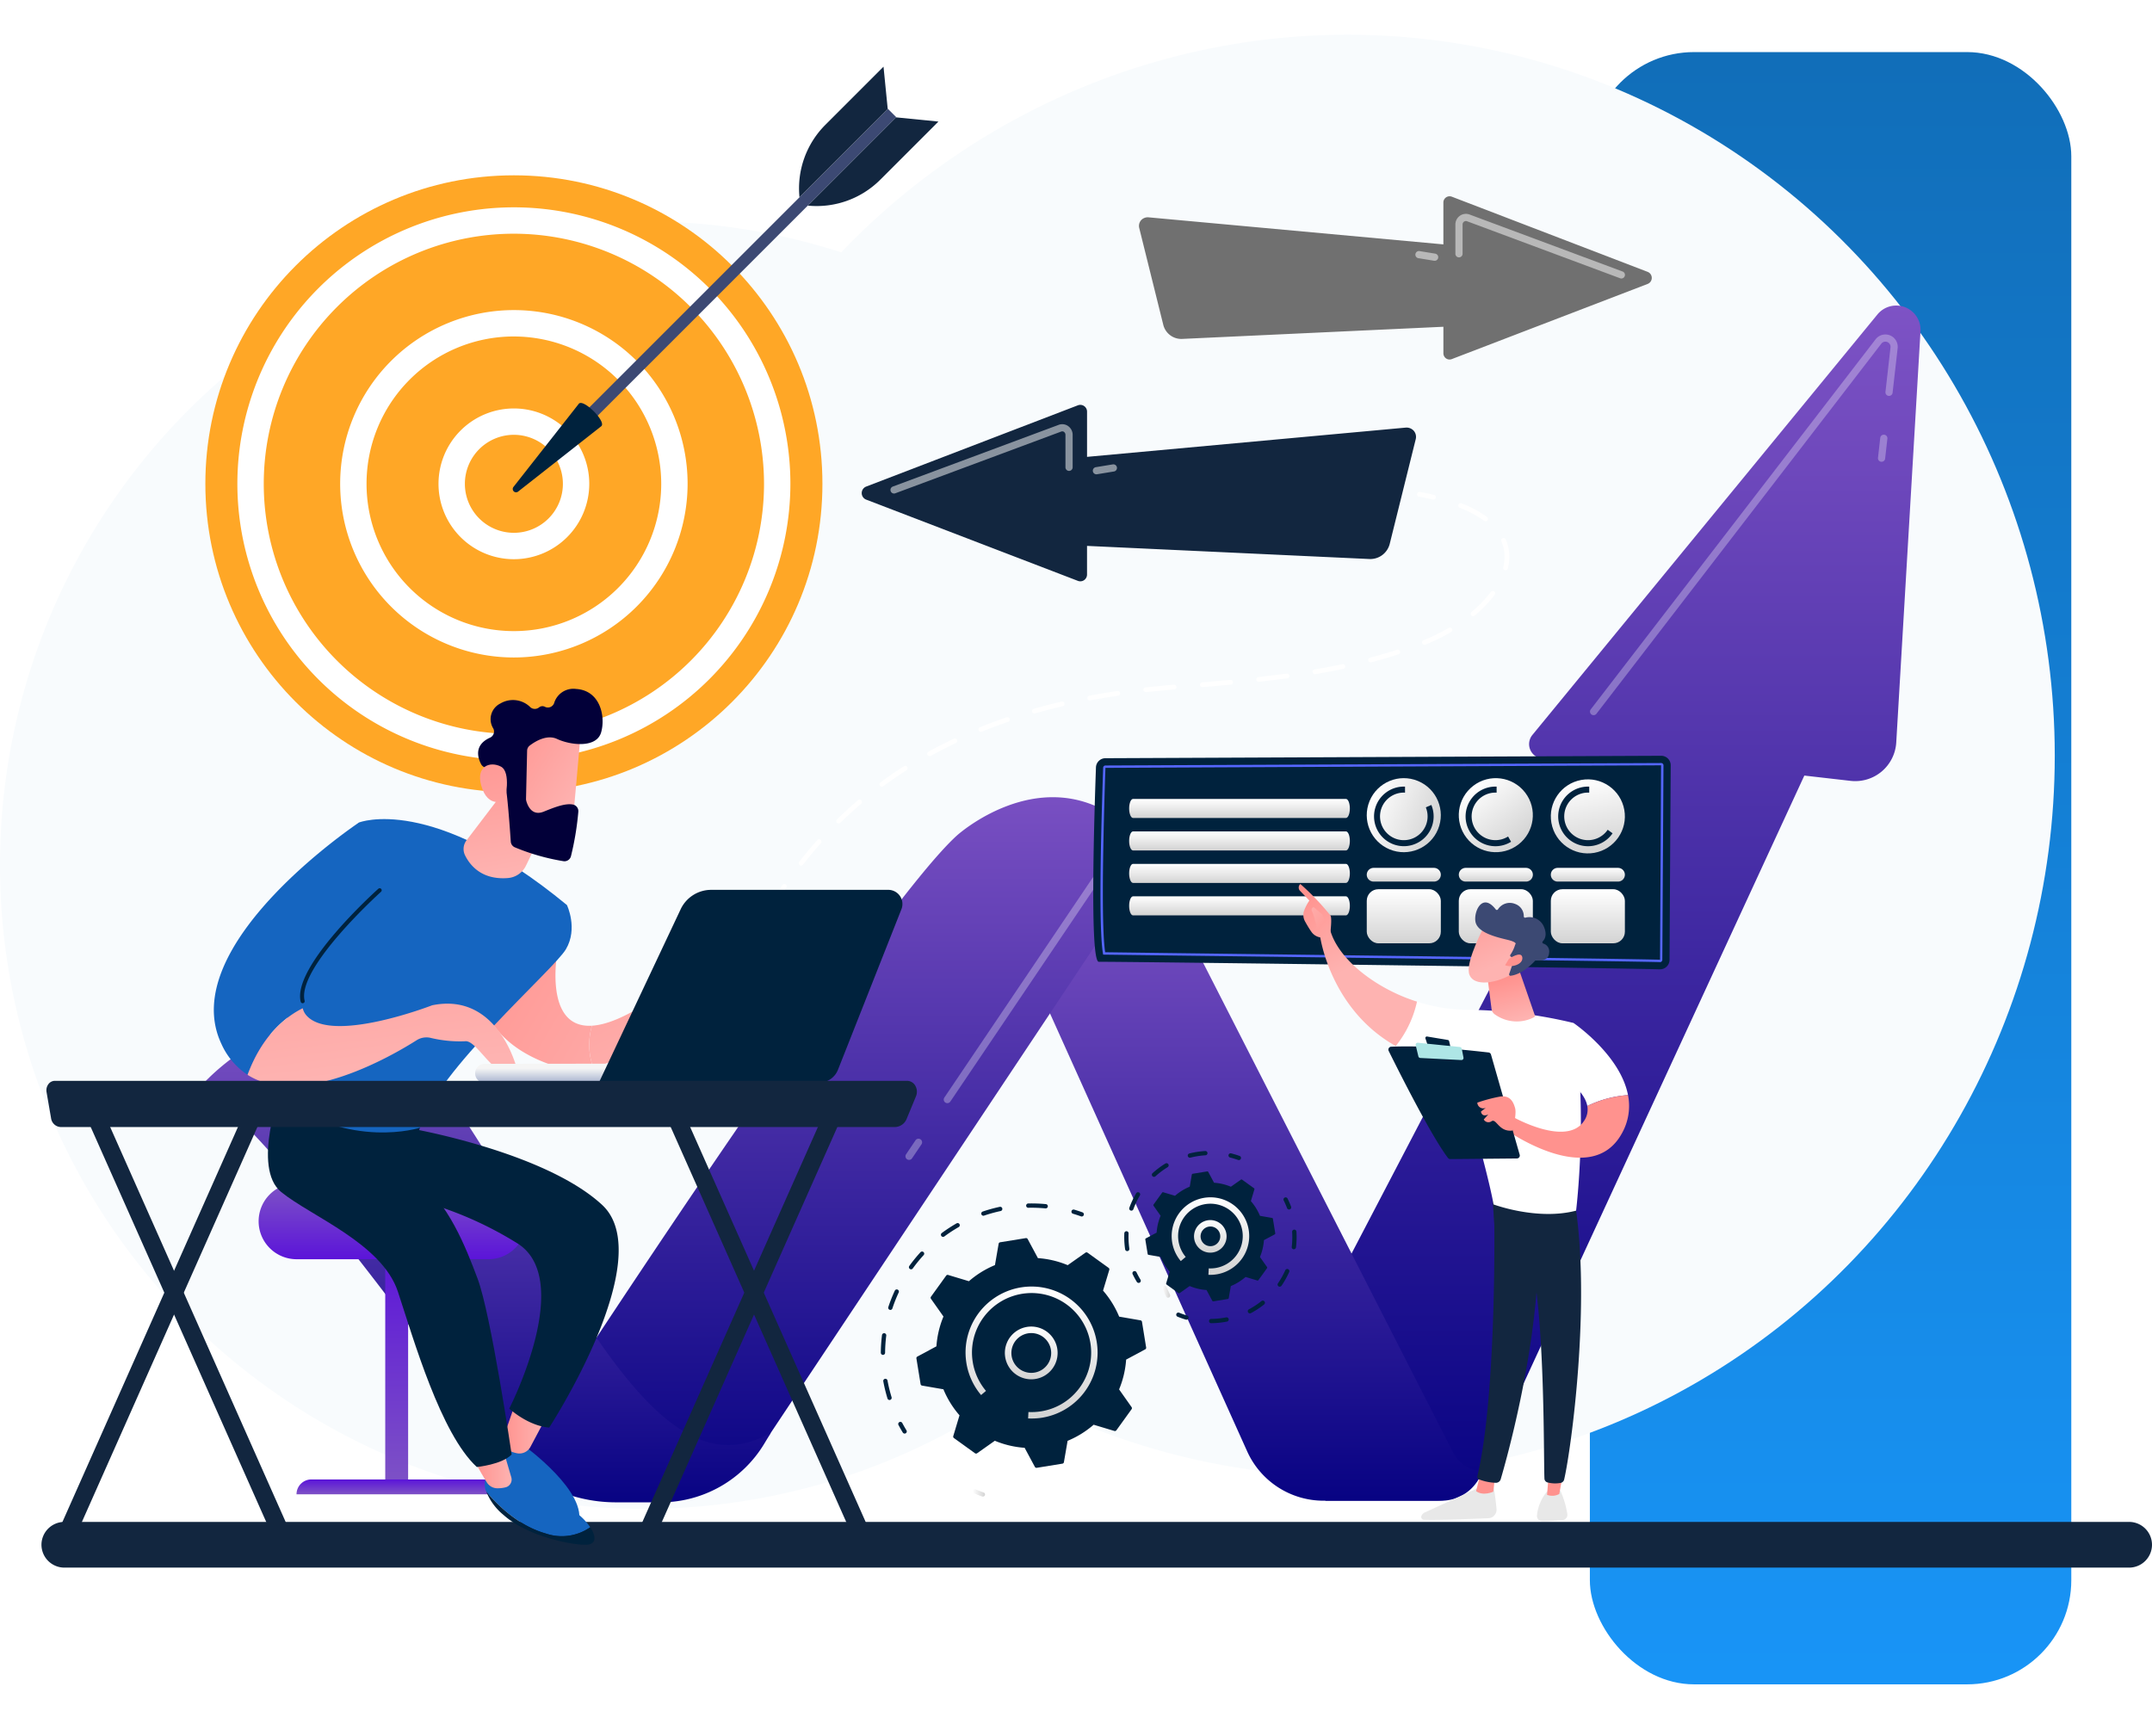 <svg xmlns="http://www.w3.org/2000/svg" xmlns:xlink="http://www.w3.org/1999/xlink" width="371.895" height="300.115" viewBox="0 0 371.895 300.115">
  <defs>
    <linearGradient id="linear-gradient" x1="0.5" x2="0.5" y2="1" gradientUnits="objectBoundingBox">
      <stop offset="0" stop-color="#116eb9"/>
      <stop offset="1" stop-color="#1894f6"/>
    </linearGradient>
    <filter id="Rectángulo_45920" x="265.753" y="0" width="101.198" height="300.115" filterUnits="userSpaceOnUse">
      <feOffset dy="3" input="SourceAlpha"/>
      <feGaussianBlur stdDeviation="3" result="blur"/>
      <feFlood flood-opacity="0.161"/>
      <feComposite operator="in" in2="blur"/>
      <feComposite in="SourceGraphic"/>
    </filter>
    <linearGradient id="linear-gradient-2" x1="0.5" x2="0.5" y2="1" gradientUnits="objectBoundingBox">
      <stop offset="0" stop-color="#7e53c5"/>
      <stop offset="1" stop-color="#080383"/>
    </linearGradient>
    <linearGradient id="linear-gradient-6" x1="0.5" x2="0.5" y2="1" gradientUnits="objectBoundingBox">
      <stop offset="0" stop-color="#fff"/>
      <stop offset="1" stop-color="#d3d3d3"/>
    </linearGradient>
    <linearGradient id="linear-gradient-19" x1="0.5" x2="0.5" y2="1" gradientUnits="objectBoundingBox">
      <stop offset="0" stop-color="#7e53c5"/>
      <stop offset="1" stop-color="#5b14d9"/>
    </linearGradient>
    <linearGradient id="linear-gradient-22" y1="0.5" x2="1" y2="0.5" gradientUnits="objectBoundingBox">
      <stop offset="0" stop-color="#ff928e"/>
      <stop offset="1" stop-color="#feb3b1"/>
    </linearGradient>
    <linearGradient id="linear-gradient-24" x1="-0.326" y1="-0.124" x2="1.85" y2="1.295" xlink:href="#linear-gradient-22"/>
    <linearGradient id="linear-gradient-25" x1="-0.947" y1="-1.256" x2="0.878" y2="1.192" xlink:href="#linear-gradient-22"/>
    <linearGradient id="linear-gradient-26" x1="0.307" y1="-0.628" x2="0.574" y2="0.921" xlink:href="#linear-gradient-22"/>
    <linearGradient id="linear-gradient-27" x1="-0.056" y1="-1.268" x2="0.49" y2="0.682" xlink:href="#linear-gradient-22"/>
    <linearGradient id="linear-gradient-28" x1="0.008" y1="-0.063" x2="0.866" y2="0.877" xlink:href="#linear-gradient-22"/>
    <linearGradient id="linear-gradient-29" x1="2.695" y1="-7.847" x2="3.743" y2="-7.847" gradientUnits="objectBoundingBox">
      <stop offset="0" stop-color="#020039"/>
      <stop offset="1" stop-color="#090056"/>
    </linearGradient>
    <linearGradient id="linear-gradient-30" x1="0.203" y1="-0.879" x2="1.071" y2="2.854" xlink:href="#linear-gradient-22"/>
    <linearGradient id="linear-gradient-31" x1="0.5" x2="0.5" y2="1" gradientUnits="objectBoundingBox">
      <stop offset="0" stop-color="#f5f5f5"/>
      <stop offset="0.25" stop-color="#f5f5f5"/>
      <stop offset="1" stop-color="#a7b3cf"/>
    </linearGradient>
    <linearGradient id="linear-gradient-32" x1="24.395" y1="0.5" x2="25.395" y2="0.5" xlink:href="#linear-gradient-22"/>
    <linearGradient id="linear-gradient-33" x1="19.747" y1="0.5" x2="20.747" y2="0.5" xlink:href="#linear-gradient-22"/>
    <linearGradient id="linear-gradient-34" x1="0.196" y1="-0.419" x2="0.467" y2="0.28" xlink:href="#linear-gradient-22"/>
    <linearGradient id="linear-gradient-35" x1="0.291" y1="0.086" x2="1.1" y2="1.572" xlink:href="#linear-gradient-22"/>
    <linearGradient id="linear-gradient-36" x1="1.523" y1="1.716" x2="-0.353" y2="-0.451" xlink:href="#linear-gradient-22"/>
    <linearGradient id="linear-gradient-37" x1="2.433" y1="0.5" x2="3.433" y2="0.5" xlink:href="#linear-gradient-22"/>
    <linearGradient id="linear-gradient-38" x1="11.544" y1="0.5" x2="12.544" y2="0.5" xlink:href="#linear-gradient-22"/>
    <linearGradient id="linear-gradient-39" x1="0.401" y1="0.177" x2="0.592" y2="0.993" xlink:href="#linear-gradient-22"/>
    <linearGradient id="linear-gradient-40" x1="-0.006" y1="-0.626" x2="0.554" y2="0.648" xlink:href="#linear-gradient-22"/>
    <linearGradient id="linear-gradient-41" x1="-358.804" y1="-135.006" x2="-359.748" y2="-139.653" xlink:href="#linear-gradient-22"/>
    <linearGradient id="linear-gradient-42" x1="0" y1="0.5" x2="1" y2="0.5" xlink:href="#linear-gradient-6"/>
  </defs>
  <g id="Grupo_155297" data-name="Grupo 155297" transform="translate(-283.5 -2709.638)">
    <g transform="matrix(1, 0, 0, 1, 283.5, 2709.64)" filter="url(#Rectángulo_45920)">
      <rect id="Rectángulo_45920-2" data-name="Rectángulo 45920" width="83.198" height="282.115" rx="18" transform="translate(274.75 6)" fill="url(#linear-gradient)"/>
    </g>
    <g id="Grupo_155189" data-name="Grupo 155189" transform="translate(290.665 2972.68)">
      <path id="Trazado_84118" data-name="Trazado 84118" d="M1092.089,1977.878H735.259a3.961,3.961,0,0,0-3.95,3.95h0a3.962,3.962,0,0,0,3.95,3.95h356.83a3.962,3.962,0,0,0,3.95-3.95h0A3.961,3.961,0,0,0,1092.089,1977.878Z" transform="translate(-731.309 -1977.878)" fill="#12263f"/>
    </g>
    <ellipse id="Elipse_5968" data-name="Elipse 5968" cx="122.215" cy="124.594" rx="122.215" ry="124.594" transform="translate(394.161 2715.638)" fill="#f8fbfd"/>
    <ellipse id="Elipse_5970" data-name="Elipse 5970" cx="111.263" cy="111.263" rx="111.263" ry="111.263" transform="translate(283.5 2747.896)" fill="#f8fbfd"/>
    <g id="Grupo_54463" data-name="Grupo 54463" transform="translate(67.369 2611.058)">
      <g id="Grupo_54423" data-name="Grupo 54423" transform="translate(251.619 110.105)">
        <g id="Grupo_54421" data-name="Grupo 54421" transform="translate(0 18.776)">
          <circle id="Elipse_4092" data-name="Elipse 4092" cx="53.319" cy="53.319" r="53.319" fill="#ffa726"/>
          <g id="Grupo_54418" data-name="Grupo 54418" transform="translate(5.534 5.534)">
            <circle id="Elipse_4093" data-name="Elipse 4093" cx="45.505" cy="45.505" r="45.505" transform="translate(2.279 2.279)" fill="#ffa726"/>
            <path id="Trazado_116689" data-name="Trazado 116689" d="M494.359,340.972a47.785,47.785,0,1,1,47.784-47.785A47.839,47.839,0,0,1,494.359,340.972Zm0-91.011a43.226,43.226,0,1,0,43.226,43.226A43.275,43.275,0,0,0,494.359,249.961Z" transform="translate(-446.574 -245.403)" fill="#fff"/>
          </g>
          <g id="Grupo_54419" data-name="Grupo 54419" transform="translate(14.085 14.085)">
            <circle id="Elipse_4094" data-name="Elipse 4094" cx="27.742" cy="27.742" r="27.742" transform="translate(0 39.233) rotate(-45)" fill="#ffa726"/>
            <path id="Trazado_116690" data-name="Trazado 116690" d="M575.456,404.3a30.021,30.021,0,1,1,30.021-30.021A30.055,30.055,0,0,1,575.456,404.3Zm0-55.484a25.463,25.463,0,1,0,25.463,25.463A25.492,25.492,0,0,0,575.456,348.819Z" transform="translate(-536.223 -335.049)" fill="#fff"/>
          </g>
          <g id="Grupo_54420" data-name="Grupo 54420" transform="translate(40.291 40.291)">
            <circle id="Elipse_4095" data-name="Elipse 4095" cx="10.748" cy="10.748" r="10.748" transform="matrix(0.23, -0.973, 0.973, 0.23, 0.097, 21.019)" fill="#ffa726"/>
            <path id="Trazado_116691" data-name="Trazado 116691" d="M653.041,464.9a13.027,13.027,0,1,1,13.027-13.027A13.042,13.042,0,0,1,653.041,464.9Zm0-21.5a8.469,8.469,0,1,0,8.469,8.469A8.479,8.479,0,0,0,653.041,443.4Z" transform="translate(-640.013 -438.841)" fill="#fff"/>
          </g>
        </g>
        <g id="Grupo_54422" data-name="Grupo 54422" transform="translate(53.097 0)">
          <rect id="Rectángulo_29389" data-name="Rectángulo 29389" width="2.032" height="76.955" transform="translate(11.881 63.142) rotate(-135.001)" fill="#3c4973"/>
          <path id="Trazado_116692" data-name="Trazado 116692" d="M722.746,433.7c.824-.824,4.711,3.062,3.887,3.887l-14.415,11.332a.573.573,0,0,1-.8-.8Z" transform="translate(-711.285 -375.465)" fill="#00223d"/>
          <path id="Trazado_116693" data-name="Trazado 116693" d="M1010.448,158.845l7.321.728-10.05,10.05A15.536,15.536,0,0,1,995.2,174.1h0Z" transform="translate(-944.183 -150.087)" fill="#12263f"/>
          <path id="Trazado_116694" data-name="Trazado 116694" d="M1002.1,117.426l-.727-7.321-10.05,10.05a15.535,15.535,0,0,0-4.474,12.522h0Z" transform="translate(-937.274 -110.105)" fill="#12263f"/>
        </g>
      </g>
      <g id="Grupo_54434" data-name="Grupo 54434" transform="translate(250.507 151.395)">
        <path id="Trazado_116727" data-name="Trazado 116727" d="M1455.364,525.367,1511.3,418.2h-11.46a2.5,2.5,0,0,1-1.935-4.091l59.617-72.661a4.2,4.2,0,0,1,7.448,2.915l-4.191,71.053a7.1,7.1,0,0,1-7.894,6.636l-7.99-.915-55.5,120.193a8.838,8.838,0,0,1-8.023,5.132h-19.235Z" transform="translate(-1267.458 -339.905)" fill="url(#linear-gradient-2)"/>
        <path id="Trazado_116728" data-name="Trazado 116728" d="M1197.978,884.674l39.49,87.722a14.483,14.483,0,0,0,13.206,8.537h20.358a7.433,7.433,0,0,0,6.5-3.827l.724-1.305h0a5.82,5.82,0,0,1-5.184-3.175l-52.616-103.092Z" transform="translate(-1056.319 -774.37)" fill="url(#linear-gradient-2)"/>
        <path id="Trazado_116729" data-name="Trazado 116729" d="M867.341,833.426h0a8.637,8.637,0,0,0-12.542,1.993l-58.061,87.232a25.082,25.082,0,0,1-20.879,11.184h-8.17l-6.649-19.153s53.977-82.764,67.889-95.284c0,0,13.855-12.487,27.515-3.046a22.8,22.8,0,0,1,8.023,10.11Z" transform="translate(-697.891 -727.849)" fill="url(#linear-gradient-2)"/>
        <path id="Trazado_116730" data-name="Trazado 116730" d="M409.586,1028.932s9.719-12.148,28.553-14.038c0,0,8.945,3.048,26.765,34.98s29.649,46.494,43.53,38.541l-1.149,1.908a20.932,20.932,0,0,1-17.932,10.133h-7.677a26.261,26.261,0,0,1-21.323-10.925C446.484,1070.249,418.106,1031.926,409.586,1028.932Z" transform="translate(-409.586 -893.612)" fill="url(#linear-gradient-2)"/>
        <path id="Trazado_116731" data-name="Trazado 116731" d="M2025.091,468.641a.608.608,0,0,1-.071,0,.621.621,0,0,1-.548-.688l.393-3.469a.622.622,0,0,1,1.235.14l-.393,3.469A.621.621,0,0,1,2025.091,468.641Z" transform="translate(-1734.306 -441.644)" fill="#fff" opacity="0.3"/>
        <path id="Trazado_116732" data-name="Trazado 116732" d="M1748.122,433.477a.621.621,0,0,1-.492-1l49.229-63.966a2.132,2.132,0,0,1,3.808,1.541l-.868,7.667a.622.622,0,1,1-1.235-.14l.869-7.667a.889.889,0,0,0-1.588-.642l-49.229,63.966A.62.62,0,0,1,1748.122,433.477Z" transform="translate(-1507.104 -362.685)" fill="#fff" opacity="0.3"/>
        <path id="Trazado_116733" data-name="Trazado 116733" d="M1126.569,921.215a.622.622,0,0,1-.515-.97l25.46-37.739a4.556,4.556,0,0,1,7.894.6.622.622,0,1,1-1.124.532,3.312,3.312,0,0,0-5.739-.435l-25.46,37.739A.621.621,0,0,1,1126.569,921.215Z" transform="translate(-997.232 -783.364)" fill="#fff" opacity="0.3"/>
        <path id="Trazado_116734" data-name="Trazado 116734" d="M1089.747,1144.957a.622.622,0,0,1-.515-.969l1.633-2.42a.622.622,0,0,1,1.03.7l-1.632,2.42A.621.621,0,0,1,1089.747,1144.957Z" transform="translate(-967.026 -997.3)" fill="#fff" opacity="0.3"/>
      </g>
      <g id="Grupo_54435" data-name="Grupo 54435" transform="translate(412.961 132.507)">
        <path id="Trazado_116735" data-name="Trazado 116735" d="M1314.071,238.932a1.557,1.557,0,0,1,1.3-.514l50.952,4.676V235.9a1.075,1.075,0,0,1,1.47-1.045l33.83,12.988a1.12,1.12,0,0,1-.006,2.089l-33.839,12.988a1.056,1.056,0,0,1-1-.123,1.09,1.09,0,0,1-.453-.922v-4.544l-45.141,2.1a3.21,3.21,0,0,1-3.262-2.42l-4.159-16.746A1.489,1.489,0,0,1,1314.071,238.932Z" transform="translate(-1313.717 -234.782)" fill="#707070"/>
        <path id="Trazado_116736" data-name="Trazado 116736" d="M1646.732,262.83a.618.618,0,0,1-.217-.039l-26.508-9.874a.579.579,0,0,0-.487.093.6.6,0,0,0-.242.445v5.1a.621.621,0,1,1-1.243,0v-5.1a1.837,1.837,0,0,1,.777-1.467,1.8,1.8,0,0,1,1.63-.235l26.506,9.874a.622.622,0,0,1-.217,1.2Z" transform="translate(-1563.355 -248.62)" fill="#fff" opacity="0.5"/>
        <path id="Trazado_116737" data-name="Trazado 116737" d="M1582.794,289.112a.659.659,0,0,1-.1-.008l-2.734-.447a.622.622,0,0,1,.2-1.227l2.734.447a.622.622,0,0,1-.1,1.235Z" transform="translate(-1531.692 -277.963)" fill="#fff" opacity="0.5"/>
      </g>
      <g id="Grupo_54436" data-name="Grupo 54436" transform="translate(365.049 168.559)">
        <path id="Trazado_116738" data-name="Trazado 116738" d="M1142.468,439.913a1.673,1.673,0,0,0-1.4-.556L1086,444.411v-7.774a1.168,1.168,0,0,0-1.6-1.129l-36.567,14.038a1.21,1.21,0,0,0,.006,2.258l36.576,14.038a1.149,1.149,0,0,0,1.088-.132,1.182,1.182,0,0,0,.494-1V459.8l48.786,2.268a3.467,3.467,0,0,0,3.524-2.616l4.495-18.1A1.61,1.61,0,0,0,1142.468,439.913Z" transform="translate(-1047.062 -435.428)" fill="#12263f"/>
        <path id="Trazado_116739" data-name="Trazado 116739" d="M1075.256,465.957a.622.622,0,0,1-.217-1.2l28.7-10.68a1.75,1.75,0,0,1,1.644.246,1.852,1.852,0,0,1,.748,1.541V461.4a.622.622,0,1,1-1.243,0v-5.542a.64.64,0,0,0-.213-.519.5.5,0,0,0-.5-.1l-28.7,10.68A.618.618,0,0,1,1075.256,465.957Z" transform="translate(-1069.68 -450.636)" fill="#fff" opacity="0.5"/>
        <path id="Trazado_116740" data-name="Trazado 116740" d="M1269.932,494.33a.622.622,0,0,1-.1-1.235l2.955-.484a.622.622,0,0,1,.2,1.227l-2.955.483A.611.611,0,0,1,1269.932,494.33Z" transform="translate(-1229.378 -482.33)" fill="#fff" opacity="0.5"/>
      </g>
      <g id="Grupo_54440" data-name="Grupo 54440" transform="translate(405.06 229.211)">
        <path id="Trazado_116741" data-name="Trazado 116741" d="M1271.836,773.4l96.04-.42a1.646,1.646,0,0,1,1.661,1.656l-.205,33.616a1.644,1.644,0,0,1-1.693,1.636c-8.468-.252-95.269-1.366-96.928-1.3-1.64.068-.749-26.479-.5-33.6A1.646,1.646,0,0,1,1271.836,773.4Z" transform="translate(-1269.744 -772.984)" fill="#00223d"/>
        <path id="Trazado_116742" data-name="Trazado 116742" d="M1373.382,814.347h-.013c-5.415-.162-57.318-.809-82.26-1.12-7.26-.091-12.411-.155-13.788-.174l-.171,0-.03-.169c-.59-3.327-.58-14.441.028-32.142a.4.4,0,0,1,.393-.382l96.04-.42a.4.4,0,0,1,.284.117.388.388,0,0,1,.115.282l-.2,33.616A.4.4,0,0,1,1373.382,814.347Zm-95.883-1.707c1.6.022,6.63.085,13.615.172,24.944.311,76.849.959,82.268,1.121h.007l.178-33.6-96.023.438C1276.965,798.137,1276.943,809.145,1277.5,812.641Z" transform="translate(-1275.437 -778.688)" fill="#56f"/>
        <path id="Trazado_116743" data-name="Trazado 116743" d="M1304.257,816.123h0c0,.909.3,1.646.677,1.646h36.788c.374,0,.678-.737.678-1.646h0c0-.909-.3-1.646-.678-1.646h-36.788C1304.56,814.477,1304.257,815.214,1304.257,816.123Z" transform="translate(-1298.056 -807.022)" fill="url(#linear-gradient-6)"/>
        <path id="Trazado_116744" data-name="Trazado 116744" d="M1304.257,847.352h0c0,.909.3,1.646.677,1.646h36.788c.374,0,.678-.737.678-1.646h0c0-.909-.3-1.646-.678-1.646h-36.788C1304.56,845.706,1304.257,846.443,1304.257,847.352Z" transform="translate(-1298.056 -832.639)" fill="url(#linear-gradient-6)"/>
        <path id="Trazado_116745" data-name="Trazado 116745" d="M1304.257,878.582h0c0,.909.3,1.646.677,1.646h36.788c.374,0,.678-.737.678-1.646h0c0-.909-.3-1.646-.678-1.646h-36.788C1304.56,876.936,1304.257,877.673,1304.257,878.582Z" transform="translate(-1298.056 -858.258)" fill="url(#linear-gradient-6)"/>
        <path id="Trazado_116746" data-name="Trazado 116746" d="M1304.257,909.811h0c0,.909.3,1.646.677,1.646h36.788c.374,0,.678-.737.678-1.646h0c0-.909-.3-1.646-.678-1.646h-36.788C1304.56,908.165,1304.257,908.9,1304.257,909.811Z" transform="translate(-1298.056 -883.876)" fill="url(#linear-gradient-6)"/>
        <g id="Grupo_54439" data-name="Grupo 54439" transform="translate(45.304 1.288)">
          <circle id="Elipse_4096" data-name="Elipse 4096" cx="6.399" cy="6.399" r="6.399" transform="translate(0 12.437) rotate(-67.5)" fill="url(#linear-gradient-6)"/>
          <circle id="Elipse_4097" data-name="Elipse 4097" cx="6.399" cy="6.399" r="6.399" transform="translate(15.292 7.797) rotate(-37.534)" fill="url(#linear-gradient-6)"/>
          <circle id="Elipse_4098" data-name="Elipse 4098" cx="6.399" cy="6.399" r="6.399" transform="translate(32.742 4.013) rotate(-10.162)" fill="url(#linear-gradient-6)"/>
          <g id="Grupo_54437" data-name="Grupo 54437" transform="translate(3.209 4.031)">
            <path id="Trazado_116747" data-name="Trazado 116747" d="M1548.7,806.176a4.111,4.111,0,1,1-3.8-2.549q.1,0,.207.005V802.59c-.069,0-.138,0-.207,0a5.149,5.149,0,1,0,4.758,3.174Z" transform="translate(-1539.741 -802.586)" fill="#00223d"/>
            <path id="Trazado_116748" data-name="Trazado 116748" d="M1635.209,811.215a4.11,4.11,0,1,1-2.19-7.588c.069,0,.139,0,.207.005V802.59c-.069,0-.138,0-.207,0a5.152,5.152,0,1,0,2.707,9.535Z" transform="translate(-1612.032 -802.586)" fill="#00223d"/>
            <path id="Trazado_116749" data-name="Trazado 116749" d="M1725.491,810.049a4.111,4.111,0,1,1-3.4-6.422c.07,0,.139,0,.208.005V802.59c-.069,0-.138,0-.208,0a5.152,5.152,0,1,0,4.243,8.073Z" transform="translate(-1685.101 -802.586)" fill="#00223d"/>
          </g>
          <g id="Grupo_54438" data-name="Grupo 54438" transform="translate(1.962 18.083)">
            <path id="Trazado_116750" data-name="Trazado 116750" d="M1544.411,880.793h-10.428a1.185,1.185,0,0,0,0,2.37h10.428a1.185,1.185,0,1,0,0-2.37Z" transform="translate(-1532.797 -880.793)" fill="url(#linear-gradient-6)"/>
            <path id="Trazado_116751" data-name="Trazado 116751" d="M1632.924,880.793H1622.5a1.185,1.185,0,1,0,0,2.37h10.428a1.185,1.185,0,1,0,0-2.37Z" transform="translate(-1605.407 -880.793)" fill="url(#linear-gradient-6)"/>
            <path id="Trazado_116752" data-name="Trazado 116752" d="M1711.01,883.163h10.428a1.185,1.185,0,0,0,0-2.37H1711.01a1.185,1.185,0,1,0,0,2.37Z" transform="translate(-1678.017 -880.793)" fill="url(#linear-gradient-6)"/>
            <rect id="Rectángulo_29390" data-name="Rectángulo 29390" width="12.799" height="9.35" rx="2" transform="translate(0 3.687)" fill="url(#linear-gradient-6)"/>
            <rect id="Rectángulo_29391" data-name="Rectángulo 29391" width="12.799" height="9.35" rx="2" transform="translate(15.904 3.687)" fill="url(#linear-gradient-6)"/>
            <rect id="Rectángulo_29392" data-name="Rectángulo 29392" width="12.799" height="9.35" rx="2" transform="translate(31.809 3.687)" fill="url(#linear-gradient-6)"/>
          </g>
        </g>
      </g>
      <g id="Grupo_54441" data-name="Grupo 54441" transform="translate(337.035 183.599)">
        <path id="Trazado_116753" data-name="Trazado 116753" d="M1581.623,519.137q1.233.224,2.456.509a.414.414,0,0,1-.19.807q-1.2-.281-2.414-.5a.414.414,0,0,1,.148-.815Z" transform="translate(-1457.159 -519.13)" fill="#fff"/>
        <path id="Trazado_116754" data-name="Trazado 116754" d="M1621.32,529.944a19.364,19.364,0,0,1,4.4,2.363.414.414,0,0,1-.492.667h0a18.538,18.538,0,0,0-4.215-2.257.414.414,0,0,1,.3-.771Z" transform="translate(-1489.659 -527.977)" fill="#fff"/>
        <path id="Trazado_116755" data-name="Trazado 116755" d="M1662.874,563.69a7.416,7.416,0,0,1,.6,2.513,8.43,8.43,0,0,1-.255,2.556.414.414,0,0,1-.8-.2,7.586,7.586,0,0,0,.231-2.3,6.582,6.582,0,0,0-.532-2.233.414.414,0,0,1,.76-.329Z" transform="translate(-1523.56 -555.478)" fill="#fff"/>
        <path id="Trazado_116756" data-name="Trazado 116756" d="M1636.955,615.058a21.845,21.845,0,0,1-3.46,3.593.414.414,0,1,1-.531-.634h0a21.039,21.039,0,0,0,3.328-3.455.414.414,0,0,1,.664.5Z" transform="translate(-1499.554 -597.279)" fill="#fff"/>
        <path id="Trazado_116757" data-name="Trazado 116757" d="M1591.015,650.394a34.221,34.221,0,0,1-4.453,2.181.413.413,0,0,1-.31-.766,33.437,33.437,0,0,0,4.346-2.129.413.413,0,0,1,.417.714Z" transform="translate(-1461.144 -626.177)" fill="#fff"/>
        <path id="Trazado_116758" data-name="Trazado 116758" d="M1539.394,671.691q-2.344.761-4.728,1.382a.413.413,0,0,1-.21-.8q2.361-.618,4.683-1.368a.413.413,0,0,1,.255.786Z" transform="translate(-1418.614 -643.618)" fill="#fff"/>
        <path id="Trazado_116759" data-name="Trazado 116759" d="M1486.091,685.6q-2.408.506-4.834.91a.413.413,0,1,1-.137-.814q2.411-.405,4.8-.9a.413.413,0,0,1,.17.808Z" transform="translate(-1374.832 -655.019)" fill="#fff"/>
        <path id="Trazado_116760" data-name="Trazado 116760" d="M1432.025,694.719l-4.877.594a.413.413,0,1,1-.1-.819h.01l4.856-.592h.01a.413.413,0,0,1,.1.82Z" transform="translate(-1330.461 -662.494)" fill="#fff"/>
        <path id="Trazado_116761" data-name="Trazado 116761" d="M1377.711,700.768l-4.888.43a.412.412,0,0,1-.072-.822h0l4.88-.43h0a.412.412,0,1,1,.073.822Z" transform="translate(-1285.909 -667.456)" fill="#fff"/>
        <path id="Trazado_116762" data-name="Trazado 116762" d="M1323.32,705.416c-1.631.125-3.247.3-4.87.454h-.014a.412.412,0,1,1-.076-.821c1.63-.151,3.264-.331,4.892-.456h.005a.412.412,0,0,1,.063.822Z" transform="translate(-1241.292 -671.268)" fill="#fff"/>
        <path id="Trazado_116763" data-name="Trazado 116763" d="M1269.365,711.43q-2.417.357-4.818.811a.412.412,0,0,1-.154-.81q2.417-.458,4.851-.817a.412.412,0,1,1,.121.815Z" transform="translate(-1197.054 -676.205)" fill="#fff"/>
        <path id="Trazado_116764" data-name="Trazado 116764" d="M1216.213,721.616q-2.376.559-4.725,1.229a.412.412,0,1,1-.226-.792q2.366-.677,4.763-1.24a.412.412,0,1,1,.188.8Z" transform="translate(-1153.5 -684.567)" fill="#fff"/>
        <path id="Trazado_116765" data-name="Trazado 116765" d="M1164.5,736.634q-2.31.789-4.573,1.7a.411.411,0,1,1-.308-.763q2.284-.923,4.615-1.719a.412.412,0,0,1,.266.779Z" transform="translate(-1111.169 -696.896)" fill="#fff"/>
        <path id="Trazado_116766" data-name="Trazado 116766" d="M1115.037,757.086q-2.2,1.044-4.341,2.221a.411.411,0,0,1-.4-.72q2.158-1.19,4.386-2.245a.411.411,0,0,1,.352.744Z" transform="translate(-1070.748 -713.687)" fill="#fff"/>
        <path id="Trazado_116767" data-name="Trazado 116767" d="M1068.823,783.426q-2.054,1.313-4.017,2.761a.411.411,0,0,1-.489-.661q1.983-1.465,4.062-2.793a.411.411,0,1,1,.443.693Z" transform="translate(-1033.067 -735.316)" fill="#fff"/>
        <path id="Trazado_116768" data-name="Trazado 116768" d="M1026.914,815.794q-1.857,1.579-3.6,3.284a.411.411,0,1,1-.574-.587q1.763-1.724,3.643-3.323a.411.411,0,0,1,.532.626Z" transform="translate(-998.994 -761.896)" fill="#fff"/>
        <path id="Trazado_116769" data-name="Trazado 116769" d="M990.2,853.875q-1.62,1.82-3.115,3.749a.411.411,0,0,1-.649-.5q1.511-1.948,3.151-3.792a.411.411,0,0,1,.613.546Z" transform="translate(-969.242 -793.168)" fill="#fff"/>
        <path id="Trazado_116770" data-name="Trazado 116770" d="M959.182,896.918q-1.364,2.021-2.6,4.126a.41.41,0,1,1-.707-.415q1.247-2.125,2.625-4.17a.41.41,0,1,1,.68.459Z" transform="translate(-944.201 -828.512)" fill="#fff"/>
        <path id="Trazado_116771" data-name="Trazado 116771" d="M933.927,943.9q-1.107,2.174-2.089,4.41a.41.41,0,1,1-.75-.33q.992-2.254,2.108-4.452a.41.41,0,1,1,.731.372Z" transform="translate(-923.885 -867.088)" fill="#fff"/>
        <path id="Trazado_116772" data-name="Trazado 116772" d="M913.389,993.758l-.889,2.289-.9,2.29a.41.41,0,0,1-.763-.3l0-.012.89-2.277.886-2.281,0-.007a.41.41,0,1,1,.764.3Z" transform="translate(-907.281 -908.019)" fill="#fff"/>
        <path id="Trazado_116773" data-name="Trazado 116773" d="M895.822,1044.382a16.467,16.467,0,0,0-.736,2.275,19.983,19.983,0,0,0-.395,2.368.409.409,0,1,1-.813-.092,20.842,20.842,0,0,1,.411-2.466,17.341,17.341,0,0,1,.771-2.385.41.41,0,1,1,.762.3Z" transform="translate(-893.387 -949.545)" fill="#fff"/>
        <path id="Trazado_116774" data-name="Trazado 116774" d="M892.1,1097.891l-.128,2.481a.409.409,0,1,1-.817-.041l.128-2.485a.409.409,0,1,1,.817.042h0Z" transform="translate(-891.154 -993.545)" fill="#fff"/>
      </g>
      <g id="Grupo_54448" data-name="Grupo 54448" transform="translate(224.149 217.64)">
        <g id="Grupo_54442" data-name="Grupo 54442" transform="translate(36.676 85.461)">
          <rect id="Rectángulo_29393" data-name="Rectángulo 29393" width="3.953" height="42.749" transform="translate(25.835 52.928) rotate(180)" fill="url(#linear-gradient-19)"/>
          <path id="Rectángulo_29394" data-name="Rectángulo 29394" d="M0,0H34.622a0,0,0,0,1,0,0V0a2.573,2.573,0,0,1-2.573,2.573H2.387A2.387,2.387,0,0,1,0,.186V0A0,0,0,0,1,0,0Z" transform="translate(41.169 53.753) rotate(180)" fill="url(#linear-gradient-19)"/>
          <path id="Rectángulo_29395" data-name="Rectángulo 29395" d="M6.56,0H39.7a6.56,6.56,0,0,1,6.56,6.56v0a6.56,6.56,0,0,1-6.56,6.56H6.56A6.56,6.56,0,0,1,0,6.56v0A6.56,6.56,0,0,1,6.56,0Z" fill="url(#linear-gradient-19)"/>
        </g>
        <g id="Grupo_54444" data-name="Grupo 54444" transform="translate(28.931)">
          <path id="Trazado_116775" data-name="Trazado 116775" d="M698.962,1427.618s11.287,8.137,9.328,13.6c0,0-12.35-5.329-13.843-9.526s.252-6.051.252-6.051Z" transform="translate(-645.341 -1296.802)" fill="#1565c0"/>
          <path id="Trazado_116776" data-name="Trazado 116776" d="M703.975,1398.686l-1.846,5.336a1.855,1.855,0,0,0,.72,2.177,4.841,4.841,0,0,0,1.528.592,2.161,2.161,0,0,0,2.39-1.084l2.208-4.157Z" transform="translate(-652.051 -1274.689)" fill="url(#linear-gradient-22)"/>
          <path id="Trazado_116777" data-name="Trazado 116777" d="M590.4,1131.394s23.185,4.018,33.13,13.205-9.128,38.494-9.128,38.494-3.125-.02-6.912-3.266c0,0,11.31-22.041,1.563-28.469a62.779,62.779,0,0,0-23.585-8.854l4.709-10.4Z" transform="translate(-556.437 -1055.423)" fill="#00223d"/>
          <path id="Trazado_116778" data-name="Trazado 116778" d="M698.733,1466.71c-2.483-1.149-9.512-6.068-10.7-6.286s-3.24,1.175-3.24,1.175a3.2,3.2,0,0,0,.035,2.467c1.65,2,5.313,5.8,10.237,7.22a8.579,8.579,0,0,0,7.734-1.067A10.473,10.473,0,0,0,698.733,1466.71Z" transform="translate(-637.745 -1325.315)" fill="#1565c0"/>
          <path id="Trazado_116779" data-name="Trazado 116779" d="M696.2,1488.021c-4.924-1.418-8.588-5.223-10.237-7.22a9.978,9.978,0,0,0,2.975,4.025c4.415,3.968,12.848,5.4,14.643,5.123,1.439-.221,1.3-1.549.353-3A8.581,8.581,0,0,1,696.2,1488.021Z" transform="translate(-638.872 -1342.049)" fill="#00223d"/>
          <path id="Trazado_116780" data-name="Trazado 116780" d="M674.048,1438.631c.028.684,1.426,3.03,2.243,4.346a2.133,2.133,0,0,0,1.8,1.01,5.5,5.5,0,0,0,1.491-.18,1.382,1.382,0,0,0,.929-1.719l-1.6-5.452Z" transform="translate(-629.102 -1305.819)" fill="url(#linear-gradient-22)"/>
          <path id="Trazado_116781" data-name="Trazado 116781" d="M478.267,1092.662s-5.149,13.767,0,17.955,17.432,8.9,20.176,17.24,7.4,24.546,13.632,30.286c0,0,4.378-.424,6.017-2.168,0,0-3.549-24.2-5.89-30.4-2.027-5.376-5.014-13.136-10.737-17.473-1.639-1.241-1.353-3.208-.593-5.118l1.383-3.479Z" transform="translate(-466.623 -1023.651)" fill="#00223d"/>
          <path id="Trazado_116782" data-name="Trazado 116782" d="M701.339,969.508c-8.633.521-5.943-13.272-5.787-13.821l-13.1,9.255s.694,7.376,11.588,11.245a13.54,13.54,0,0,0,7.5.543A11.922,11.922,0,0,1,701.339,969.508Z" transform="translate(-635.993 -911.288)" fill="url(#linear-gradient-24)"/>
          <path id="Trazado_116783" data-name="Trazado 116783" d="M802.153,1004.961c-3.217-2.238-6.862,0-6.862,0-4.3,2.813-7.484,4.01-9.832,4.151a11.919,11.919,0,0,0,.2,7.223c4.819-1.036,8.266-4.524,9.765-6.313a1.555,1.555,0,0,1,2.154-.236c.67.529,1.32,1.253,1.2,2.015-.233,1.5,1.512,1.981,1.643,1.436a22.461,22.461,0,0,0-.6-3.777s3.489,3.508,4.851,4.857,3.075,0,3.075,0S805.37,1007.2,802.153,1004.961Z" transform="translate(-720.114 -950.893)" fill="url(#linear-gradient-25)"/>
          <path id="Trazado_116784" data-name="Trazado 116784" d="M499.391,834.446s12.56-5.029,35.935,14.269c0,0,1.952,4.041-.177,7.638s-22.425,21.124-25.214,30.844c0,0-12.091,3.929-24.595-5.388C485.34,881.81,486.443,854.758,499.391,834.446Z" transform="translate(-474.301 -811.347)" fill="#1565c0"/>
          <path id="Trazado_116785" data-name="Trazado 116785" d="M671.6,803.527l-6.892,9.048a2.461,2.461,0,0,0-.324,2.646c.858,1.751,2.895,4.3,7.41,3.947a3.8,3.8,0,0,0,3.12-2.128l4.323-8.937Z" transform="translate(-620.976 -786.468)" fill="url(#linear-gradient-26)"/>
          <path id="Trazado_116786" data-name="Trazado 116786" d="M439.271,869.243c-1.458-5.938,13.311-19.177,13.311-19.177L449,837.141s-31.891,21.23-23.764,38.3a12.432,12.432,0,0,0,4.506,5.308C432.306,873.84,436.4,870.67,439.271,869.243Z" transform="translate(-423.906 -814.042)" fill="#1565c0"/>
          <path id="Trazado_116787" data-name="Trazado 116787" d="M507.321,920.257a.349.349,0,0,1-.339-.266c-1.491-6.071,12.808-18.973,13.417-19.52a.349.349,0,0,1,.466.52c-.146.131-14.6,13.166-13.205,18.833a.349.349,0,0,1-.339.432Z" transform="translate(-491.966 -865.921)" fill="#00223d"/>
          <path id="Trazado_116788" data-name="Trazado 116788" d="M488.268,1011.686s-17.51,6.8-21.785,1.685a2.867,2.867,0,0,1-.585-1.174c-2.873,1.427-6.965,4.6-9.533,11.509,9.21,5.885,24.951-3.274,29.207-5.973a3.177,3.177,0,0,1,2.352-.432,21.711,21.711,0,0,0,6.007.605c2.238-.344,5.452,7.549,9.078,5.114C503.01,1023.02,499.9,1009.3,488.268,1011.686Z" transform="translate(-450.533 -956.996)" fill="url(#linear-gradient-27)"/>
          <g id="Grupo_54443" data-name="Grupo 54443" transform="translate(45.675)">
            <path id="Trazado_116789" data-name="Trazado 116789" d="M723.366,742.487c.062.241-1.449,16.626-1.449,16.626l-9.337-1.062-.875-15.743S722.325,738.453,723.366,742.487Z" transform="translate(-705.669 -734.886)" fill="url(#linear-gradient-28)"/>
            <path id="Trazado_116790" data-name="Trazado 116790" d="M686.578,719.271l-.189,8.323a1.144,1.144,0,0,0,.036.314c.162.633.881,2.77,3.022,1.9,1.943-.788,3.728-1.478,5.04-1.229a1.161,1.161,0,0,1,.942,1.249,50.225,50.225,0,0,1-1.278,7.7,1.16,1.16,0,0,1-1.325.835,37.476,37.476,0,0,1-8.392-2.4,1.164,1.164,0,0,1-.678-.978c-.14-2.081-.589-8.4-.986-10.145-.373-1.635-2.515-2.4-3.437-2.664a1.142,1.142,0,0,1-.7-.565c-.521-.98-1.346-3.29,1.537-4.59a1.165,1.165,0,0,0,.569-1.578,3.02,3.02,0,0,1,1.227-4.334,4.26,4.26,0,0,1,5.187.663,1.164,1.164,0,0,0,1.493.012.92.92,0,0,1,1.045-.079,1.145,1.145,0,0,0,1.559-.665,3.473,3.473,0,0,1,3.791-2.439c4.159.251,5.118,4.725,4.332,7.494s-5.28,2.241-7.626,1.146c-1.784-.833-3.835.47-4.716,1.143A1.153,1.153,0,0,0,686.578,719.271Z" transform="translate(-678.11 -708.585)" fill="url(#linear-gradient-29)"/>
            <path id="Trazado_116791" data-name="Trazado 116791" d="M684.232,787.519s1.163-4.884-.688-5.846-4.339-.084-3.4,3.259C681.305,789.091,684.232,787.519,684.232,787.519Z" transform="translate(-679.609 -768.24)" fill="url(#linear-gradient-30)"/>
          </g>
        </g>
        <g id="Grupo_54445" data-name="Grupo 54445" transform="translate(74.075 34.739)">
          <path id="Trazado_116792" data-name="Trazado 116792" d="M676.714,1072.381l.085,0,36.739-.04a1.644,1.644,0,1,0,0-3.289l-36.739.04a1.645,1.645,0,0,0-.081,3.287Z" transform="translate(-675.152 -1039.024)" fill="url(#linear-gradient-31)"/>
          <path id="Trazado_116793" data-name="Trazado 116793" d="M844.25,901.925h-30.6a5.831,5.831,0,0,0-5.274,3.344l-14.145,29.993h38.024a3.544,3.544,0,0,0,3.3-2.241l10.969-27.754A2.443,2.443,0,0,0,844.25,901.925Z" transform="translate(-772.837 -901.925)" fill="#00223d"/>
        </g>
        <g id="Grupo_54447" data-name="Grupo 54447" transform="translate(0 67.747)">
          <g id="Grupo_54446" data-name="Grupo 54446" transform="translate(2.281 3.286)">
            <path id="Trazado_116794" data-name="Trazado 116794" d="M890.109,1179.78a1.58,1.58,0,0,0,.609-.123,1.477,1.477,0,0,0,.808-1.963l-32.379-72.872a1.563,1.563,0,0,0-2.028-.782,1.477,1.477,0,0,0-.808,1.963l32.379,72.872A1.547,1.547,0,0,0,890.109,1179.78Z" transform="translate(-751.863 -1103.918)" fill="#12263f"/>
            <path id="Trazado_116795" data-name="Trazado 116795" d="M834.934,1179.778a1.547,1.547,0,0,0,1.419-.9L868.732,1106a1.477,1.477,0,0,0-.808-1.963,1.563,1.563,0,0,0-2.028.782l-32.379,72.871a1.477,1.477,0,0,0,.808,1.964A1.581,1.581,0,0,0,834.934,1179.778Z" transform="translate(-733.164 -1103.916)" fill="#12263f"/>
            <path id="Trazado_116796" data-name="Trazado 116796" d="M332.3,1179.78a1.58,1.58,0,0,0,.609-.123,1.477,1.477,0,0,0,.808-1.963l-32.379-72.872a1.563,1.563,0,0,0-2.028-.782,1.477,1.477,0,0,0-.808,1.963l32.379,72.872A1.547,1.547,0,0,0,332.3,1179.78Z" transform="translate(-294.285 -1103.918)" fill="#12263f"/>
            <path id="Trazado_116797" data-name="Trazado 116797" d="M277.13,1179.778a1.547,1.547,0,0,0,1.419-.9L310.928,1106a1.477,1.477,0,0,0-.808-1.963,1.563,1.563,0,0,0-2.028.782l-32.379,72.871a1.477,1.477,0,0,0,.808,1.964A1.582,1.582,0,0,0,277.13,1179.778Z" transform="translate(-275.586 -1103.916)" fill="#12263f"/>
          </g>
          <path id="Trazado_116798" data-name="Trazado 116798" d="M262.919,1087.568a1.776,1.776,0,0,1,.307-1.348,1.4,1.4,0,0,1,1.124-.593h147.3a1.642,1.642,0,0,1,1.412.866,2.073,2.073,0,0,1,.11,1.8l-1.6,3.868a2.234,2.234,0,0,1-2.029,1.453H265.36a1.754,1.754,0,0,1-1.662-1.535Z" transform="translate(-262.892 -1085.627)" fill="#12263f"/>
        </g>
      </g>
      <g id="Grupo_54453" data-name="Grupo 54453" transform="translate(440.561 251.365)">
        <path id="Trazado_116799" data-name="Trazado 116799" d="M1597.63,1473.515s.382,2.164.569,4.306a1.476,1.476,0,0,1-1.412,1.6c-2.853.118-8.955.35-11.145.252a.48.48,0,0,1-.423-.658h0a1.075,1.075,0,0,1,.55-.579l10.08-4.633Z" transform="translate(-1564.008 -1369.797)" fill="#e8e8e8"/>
        <path id="Trazado_116800" data-name="Trazado 116800" d="M1641.217,1464.613l-.307,2.588s-1.765.822-2.972-.1l.731-2.884Z" transform="translate(-1607.282 -1362.166)" fill="url(#linear-gradient-32)"/>
        <path id="Trazado_116801" data-name="Trazado 116801" d="M1641.955,1195.583c.133.676.712,33.734-2.821,48.548a.5.5,0,0,0,.295.585,8.742,8.742,0,0,0,2.878.585.866.866,0,0,0,.859-.622c1.01-3.437,5.85-20.658,6.482-37.108.705-18.382,0-.626,0-.626l-.414-11.362Z" transform="translate(-1608.251 -1141.803)" fill="#12263f"/>
        <path id="Trazado_116802" data-name="Trazado 116802" d="M1700.513,1479.8a15.558,15.558,0,0,1,1.2,4,.9.9,0,0,1-.792,1.079c-.942.093-2.392.212-3.554.2a.9.9,0,0,1-.889-1,7.571,7.571,0,0,1,1.768-4.153Z" transform="translate(-1655.296 -1374.951)" fill="#e8e8e8"/>
        <path id="Trazado_116803" data-name="Trazado 116803" d="M1709.026,1460.573l-.718,3.915a2.532,2.532,0,0,1-2.113.145l.343-4.212Z" transform="translate(-1663.274 -1359.056)" fill="url(#linear-gradient-33)"/>
        <path id="Trazado_116804" data-name="Trazado 116804" d="M1667.553,1192.883c2.891,17.442-.627,43.108-1.812,48.131a.784.784,0,0,1-.633.595,5.262,5.262,0,0,1-2.26-.09.719.719,0,0,1-.516-.661c-.159-4.061.128-28.994-2.565-38.848a2.241,2.241,0,0,0-.864-1.235l-5.227-3.715-.4-6.006Z" transform="translate(-1619.863 -1138.088)" fill="#12263f"/>
        <g id="Grupo_54449" data-name="Grupo 54449" transform="translate(3.692 7.648)">
          <path id="Trazado_116805" data-name="Trazado 116805" d="M1573.172,1010.844a81.413,81.413,0,0,1,18.217,2.274c2.582,15.064.451,32.438.451,32.438-6.7,1.758-14.268-1.075-14.268-1.075-1.115-6.3-6.314-24.016-6.314-24.016a28.522,28.522,0,0,1-10.589-3.36,18.581,18.581,0,0,0,3.67-7.677A29.057,29.057,0,0,0,1573.172,1010.844Z" transform="translate(-1547.59 -996.745)" fill="#fff"/>
          <path id="Trazado_116806" data-name="Trazado 116806" d="M1487.873,940.182a4.585,4.585,0,0,1,1.672-1.342c1.275,5.384,8.213,10.549,15.079,12.683a18.578,18.578,0,0,1-3.671,7.677C1489.559,952.794,1487.873,940.182,1487.873,940.182Z" transform="translate(-1487.873 -938.84)" fill="url(#linear-gradient-34)"/>
        </g>
        <g id="Grupo_54450" data-name="Grupo 54450" transform="translate(0 0)">
          <path id="Trazado_116807" data-name="Trazado 116807" d="M1471.222,905.529c-.089.283.942.714,1.549-.443.021-.555.359-2.931.027-3.383a44.244,44.244,0,0,0-5.188-5.424.814.814,0,0,0-.1,1.131l1.661,1.73a8.032,8.032,0,0,0-.97,1.917,2.328,2.328,0,0,0,.232,1.712c.292.525.689,1.208,1.065,1.742A2.3,2.3,0,0,0,1471.222,905.529Z" transform="translate(-1467.323 -896.278)" fill="url(#linear-gradient-35)"/>
          <path id="Trazado_116808" data-name="Trazado 116808" d="M1480.106,918.449l1.513,1.283.475,1.277-1.35,1.5a17.377,17.377,0,0,0-.791-3.083C1479.618,918.875,1479.792,918.61,1480.106,918.449Z" transform="translate(-1477.535 -914.465)" fill="url(#linear-gradient-36)"/>
        </g>
        <path id="Trazado_116809" data-name="Trazado 116809" d="M1713.149,1038.35l3.322-8.386s8.09,5.5,9.42,12.466a19.139,19.139,0,0,0-7.032,1.885C1718.26,1041.024,1713.149,1038.35,1713.149,1038.35Z" transform="translate(-1668.979 -1005.943)" fill="#fff"/>
        <path id="Trazado_116810" data-name="Trazado 116810" d="M1668.317,1103.153s9.082,5.133,12.147.75a3.446,3.446,0,0,0,.631-2.677,19.145,19.145,0,0,1,7.033-1.885,9.617,9.617,0,0,1-1.045,6.594c-5.368,9.82-19.968-.542-19.968-.542Z" transform="translate(-1631.217 -1062.855)" fill="url(#linear-gradient-37)"/>
        <g id="Grupo_54451" data-name="Grupo 54451" transform="translate(15.502 26.361)">
          <path id="Trazado_116811" data-name="Trazado 116811" d="M1576.287,1071.1l-4.957-17.311a.5.5,0,0,0-.427-.363c-.9-.1-3.5-.4-6.506-.653a73.829,73.829,0,0,0-10.334-.343.507.507,0,0,0-.414.729c1.428,2.89,7.3,14.644,10.245,18.494a.509.509,0,0,0,.409.2l11.5-.107A.506.506,0,0,0,1576.287,1071.1Z" transform="translate(-1553.597 -1050.667)" fill="#00223d"/>
          <path id="Trazado_116812" data-name="Trazado 116812" d="M1593.067,1043.592l-3.594-.6a.258.258,0,0,0-.288.336l.356,1.078a.257.257,0,0,0,.211.175l3.458.462a.258.258,0,0,0,.285-.315l-.22-.941A.259.259,0,0,0,1593.067,1043.592Z" transform="translate(-1582.781 -1042.99)" fill="#00223d"/>
          <path id="Trazado_116813" data-name="Trazado 116813" d="M1588.106,1051.551l-.3-1.542a.355.355,0,0,0-.314-.287l-7.259-.737a.357.357,0,0,0-.383.438l.462,1.922a.357.357,0,0,0,.328.273l7.094.357A.357.357,0,0,0,1588.106,1051.551Z" transform="translate(-1575.128 -1047.906)" fill="#aee6e6"/>
          <path id="Trazado_116814" data-name="Trazado 116814" d="M1645.246,1106.473s.69-2.84.412-3.847-.819-2.3-2.617-2.015a26.335,26.335,0,0,0-3.921,1.046,1.03,1.03,0,0,0,1.474.889l-.848.656s.121,1.05,1.276.489l-.789.87a.92.92,0,0,0,1.346.31C1642.429,1104.318,1642.837,1106.815,1645.246,1106.473Z" transform="translate(-1623.753 -1090.225)" fill="url(#linear-gradient-38)"/>
        </g>
        <path id="Trazado_116815" data-name="Trazado 116815" d="M1653.467,978.175l2.756,7.969a.287.287,0,0,1-.131.346,6.478,6.478,0,0,1-6.719-.452,1.353,1.353,0,0,1-.623-.966l-.892-6.9Z" transform="translate(-1615.419 -963.46)" fill="url(#linear-gradient-39)"/>
        <g id="Grupo_54452" data-name="Grupo 54452" transform="translate(29.379 3.194)">
          <path id="Trazado_116816" data-name="Trazado 116816" d="M1633.5,937.1s-3.026,5.7-2.638,8,4.138,2.136,7.413.267l2.288-6.151Z" transform="translate(-1630.83 -932.961)" fill="url(#linear-gradient-40)"/>
          <path id="Trazado_116817" data-name="Trazado 116817" d="M1643.262,923.437a.234.234,0,0,1-.1-.343,6.138,6.138,0,0,0,.842-1.788s.544-.349-1.385-.81-4.8-1.178-5.409-2.82c-.589-1.6.959-5.626,3.429-2.419a.235.235,0,0,0,.372,0,2.42,2.42,0,0,1,2.948-.958,2.221,2.221,0,0,1,1.521,2.145.233.233,0,0,0,.276.239,2.708,2.708,0,0,1,3.161,1.474c.646,1.418.226,2.221-.156,2.614a.234.234,0,0,0,.1.389,1.409,1.409,0,0,1,.994,1.608c-.082,1.489-1.747,1.358-2.221,1.29a.234.234,0,0,0-.208.074c-.407.45-2.238,2.359-4.219,2.589a.237.237,0,0,1-.249-.313l.858-2.493a.236.236,0,0,0-.128-.292Z" transform="translate(-1635.959 -914.052)" fill="#3c4973"/>
          <path id="Trazado_116818" data-name="Trazado 116818" d="M1666.509,964.914s2.154-1.478,2.312-.233-1.94,1.8-2.979,1.339Z" transform="translate(-1659.551 -955.175)" fill="url(#linear-gradient-41)"/>
        </g>
      </g>
      <g id="Grupo_54462" data-name="Grupo 54462" transform="translate(368.345 297.517)">
        <g id="Grupo_54457" data-name="Grupo 54457" transform="translate(0 9.063)">
          <g id="Grupo_54454" data-name="Grupo 54454">
            <path id="Trazado_116819" data-name="Trazado 116819" d="M1083.286,1415.68a.37.37,0,0,1-.317-.178c-.26-.426-.51-.865-.744-1.3a.37.37,0,1,1,.654-.348c.227.427.47.853.723,1.267a.37.37,0,0,1-.124.509A.365.365,0,0,1,1083.286,1415.68Z" transform="translate(-1079.169 -1375.907)" fill="#00223d"/>
            <path id="Trazado_116820" data-name="Trazado 116820" d="M1066.921,1237.547a.371.371,0,0,1-.354-.262,26.427,26.427,0,0,1-.67-2.678l-.055-.29a.37.37,0,1,1,.728-.133l.053.28a25.714,25.714,0,0,0,.651,2.6.37.37,0,0,1-.246.463A.381.381,0,0,1,1066.921,1237.547Zm-1.14-7.8h0a.37.37,0,0,1-.367-.373,26.02,26.02,0,0,1,.205-3.049.37.37,0,0,1,.735.093,25.235,25.235,0,0,0-.2,2.962A.37.37,0,0,1,1065.781,1229.751Zm1.281-7.773a.37.37,0,0,1-.352-.486,26.16,26.16,0,0,1,1.124-2.84.37.37,0,0,1,.671.312,25.411,25.411,0,0,0-1.092,2.76A.37.37,0,0,1,1067.062,1221.978Zm3.58-7.016a.37.37,0,0,1-.3-.587,26.312,26.312,0,0,1,1.928-2.367.37.37,0,0,1,.546.5,25.447,25.447,0,0,0-1.874,2.3A.371.371,0,0,1,1070.643,1214.962Zm5.531-5.605a.371.371,0,0,1-.221-.668,26.091,26.091,0,0,1,2.554-1.67.37.37,0,0,1,.368.642,25.342,25.342,0,0,0-2.481,1.623A.37.37,0,0,1,1076.174,1209.356Zm6.971-3.657a.37.37,0,0,1-.119-.721,26.274,26.274,0,0,1,2.943-.814.37.37,0,0,1,.156.724,25.447,25.447,0,0,0-2.86.791A.375.375,0,0,1,1083.145,1205.7Zm10.766-1.267h-.035a25.6,25.6,0,0,0-2.966-.108.363.363,0,0,1-.378-.362.37.37,0,0,1,.362-.378,25.67,25.67,0,0,1,3.053.111.37.37,0,0,1-.035.738Z" transform="translate(-1065.411 -1203.575)" fill="#00223d"/>
            <path id="Trazado_116821" data-name="Trazado 116821" d="M1250.538,1210.632a.371.371,0,0,1-.125-.022c-.454-.164-.92-.317-1.385-.455a.37.37,0,0,1,.21-.71c.479.142.959.3,1.426.468a.37.37,0,0,1-.126.719Z" transform="translate(-1215.817 -1208.378)" fill="#00223d"/>
          </g>
          <g id="Grupo_54455" data-name="Grupo 54455" transform="translate(15.882 14.213)">
            <path id="Trazado_116822" data-name="Trazado 116822" d="M1337.137,1284.759a.37.37,0,0,1-.341-.224c-.19-.444-.4-.89-.612-1.324a.37.37,0,0,1,.662-.33c.223.447.435.906.631,1.363a.371.371,0,0,1-.2.486A.362.362,0,0,1,1337.137,1284.759Z" transform="translate(-1303.382 -1282.676)" fill="url(#linear-gradient-42)"/>
            <path id="Trazado_116823" data-name="Trazado 116823" d="M1190.9,1347.581h-.011a25.94,25.94,0,0,1-2.994-.262.37.37,0,0,1,.108-.732,25.221,25.221,0,0,0,2.908.254.37.37,0,0,1-.011.74Zm4.8-.312a.37.37,0,0,1-.058-.736q.438-.07.876-.155c.665-.13,1.329-.287,1.977-.468a.37.37,0,0,1,.2.714c-.666.186-1.35.348-2.034.481q-.451.088-.9.16A.434.434,0,0,1,1195.7,1347.269Zm7.384-2.352a.37.37,0,0,1-.165-.7,25.138,25.138,0,0,0,2.535-1.446.37.37,0,0,1,.4.621,25.815,25.815,0,0,1-2.61,1.489A.367.367,0,0,1,1203.083,1344.917Zm6.338-4.454a.37.37,0,0,1-.256-.637,25.594,25.594,0,0,0,1.986-2.138.37.37,0,0,1,.571.472,26.227,26.227,0,0,1-2.045,2.2A.368.368,0,0,1,1209.421,1340.463Zm4.722-6.143a.378.378,0,0,1-.179-.046.371.371,0,0,1-.145-.5,25.5,25.5,0,0,0,1.263-2.632.37.37,0,1,1,.684.281,26.164,26.164,0,0,1-1.3,2.709A.371.371,0,0,1,1214.143,1334.32Zm2.683-7.271a.366.366,0,0,1-.074-.008.37.37,0,0,1-.289-.437,25.115,25.115,0,0,0,.417-2.89.37.37,0,1,1,.738.063,25.806,25.806,0,0,1-.43,2.976A.37.37,0,0,1,1216.826,1327.049Zm.379-7.74a.371.371,0,0,1-.368-.333c-.078-.758-.193-1.523-.339-2.273q-.06-.307-.126-.609a.37.37,0,0,1,.723-.159q.068.312.13.626c.151.772.268,1.56.349,2.339a.37.37,0,0,1-.33.406Z" transform="translate(-1181.51 -1309.719)" fill="url(#linear-gradient-42)"/>
            <path id="Trazado_116824" data-name="Trazado 116824" d="M1155.555,1479.793a.363.363,0,0,1-.121-.021c-.469-.163-.941-.343-1.4-.533a.37.37,0,1,1,.283-.684c.449.186.908.36,1.363.518a.37.37,0,0,1-.121.72Z" transform="translate(-1153.802 -1443.337)" fill="url(#linear-gradient-42)"/>
          </g>
          <g id="Grupo_54456" data-name="Grupo 54456" transform="translate(6.149 5.987)">
            <path id="Trazado_116825" data-name="Trazado 116825" d="M1109.77,1274.084a.309.309,0,0,0,.358,0l3.064-2.161a16.333,16.333,0,0,0,5.15,1.217l1.773,3.3a.308.308,0,0,0,.321.158l4.44-.72a.308.308,0,0,0,.254-.252l.638-3.692a16.33,16.33,0,0,0,4.5-2.784l3.59,1.081a.308.308,0,0,0,.339-.115l2.63-3.649a.307.307,0,0,0,0-.357l-2.161-3.064a16.338,16.338,0,0,0,1.217-5.15l3.3-1.773a.307.307,0,0,0,.158-.321l-.72-4.44a.308.308,0,0,0-.252-.254l-3.692-.638a16.33,16.33,0,0,0-2.784-4.5l1.081-3.591a.307.307,0,0,0-.115-.338l-3.649-2.629a.307.307,0,0,0-.357,0l-3.064,2.161a16.322,16.322,0,0,0-5.15-1.217l-1.773-3.3a.308.308,0,0,0-.321-.158l-4.439.72a.309.309,0,0,0-.254.252l-.638,3.692a16.345,16.345,0,0,0-4.5,2.784l-3.59-1.081a.308.308,0,0,0-.339.115l-2.63,3.649a.307.307,0,0,0,0,.357l2.161,3.064a16.337,16.337,0,0,0-1.217,5.15l-3.3,1.773a.308.308,0,0,0-.158.321l.721,4.439a.308.308,0,0,0,.251.254l3.693.638a16.336,16.336,0,0,0,2.783,4.5l-1.08,3.59a.307.307,0,0,0,.115.339Z" transform="translate(-1099.635 -1236.893)" fill="#00223d"/>
            <path id="Trazado_116826" data-name="Trazado 116826" d="M1189.366,1331.188a4.558,4.558,0,1,1,1.805-.376h0A4.552,4.552,0,0,1,1189.366,1331.188Zm-.006-7.99a3.438,3.438,0,1,0,1.37,6.594h0a3.438,3.438,0,0,0-1.37-6.594Z" transform="translate(-1169.509 -1306.78)" fill="url(#linear-gradient-6)"/>
            <path id="Trazado_116827" data-name="Trazado 116827" d="M1158.311,1306.262l-.2,0-.254-.007h-.017l-.112-.005.057-1.109a10.37,10.37,0,0,0,2.19-.121,10.224,10.224,0,0,0,6.388-3.728q.162-.2.316-.416a10.22,10.22,0,0,0,1.946-6,10.444,10.444,0,0,0-.135-1.671,10.3,10.3,0,0,0-20.463,1.629,10.469,10.469,0,0,0,.135,1.671,10.281,10.281,0,0,0,2.287,4.985l-.848.717a11.394,11.394,0,0,1-2.535-5.523,11.571,11.571,0,0,1-.15-1.851,11.409,11.409,0,0,1,22.67-1.8,11.531,11.531,0,0,1,.15,1.851,11.414,11.414,0,0,1-9.582,11.237h0l-.2.031A11.5,11.5,0,0,1,1158.311,1306.262Z" transform="translate(-1138.42 -1275.079)" fill="url(#linear-gradient-6)"/>
          </g>
        </g>
        <g id="Grupo_54461" data-name="Grupo 54461" transform="translate(42.069 0)">
          <g id="Grupo_54458" data-name="Grupo 54458">
            <path id="Trazado_116828" data-name="Trazado 116828" d="M1308.5,1270.679a.369.369,0,0,1-.317-.177,14.879,14.879,0,0,1-.722-1.335.37.37,0,1,1,.668-.319,14.276,14.276,0,0,0,.686,1.268.37.37,0,0,1-.315.563Z" transform="translate(-1306.009 -1247.884)" fill="#00223d"/>
            <path id="Trazado_116829" data-name="Trazado 116829" d="M1300.065,1170.436a.37.37,0,0,1-.366-.317,15.006,15.006,0,0,1-.153-2.133q0-.318.014-.633a.374.374,0,0,1,.385-.354.37.37,0,0,1,.354.386q-.013.3-.013.6a14.185,14.185,0,0,0,.146,2.027.37.37,0,0,1-.313.419A.4.4,0,0,1,1300.065,1170.436Zm.713-6.993a.364.364,0,0,1-.126-.022.37.37,0,0,1-.222-.474,15.02,15.02,0,0,1,1.18-2.505.37.37,0,1,1,.638.376,14.242,14.242,0,0,0-1.121,2.382A.37.37,0,0,1,1300.778,1163.444Zm3.915-5.838a.37.37,0,0,1-.249-.645,14.887,14.887,0,0,1,2.216-1.661.37.37,0,0,1,.387.631,14.161,14.161,0,0,0-2.105,1.578A.369.369,0,0,1,1304.693,1157.605Zm6.2-3.314a.37.37,0,0,1-.09-.729q.389-.1.787-.175a15.037,15.037,0,0,1,1.949-.25.37.37,0,0,1,.046.739,14.406,14.406,0,0,0-1.853.237q-.378.075-.749.167A.392.392,0,0,1,1310.889,1154.291Z" transform="translate(-1299.546 -1153.136)" fill="#00223d"/>
            <path id="Trazado_116830" data-name="Trazado 116830" d="M1401.612,1156.522a.368.368,0,0,1-.125-.022,14.214,14.214,0,0,0-1.38-.419.37.37,0,0,1,.178-.719,14.966,14.966,0,0,1,1.452.441.37.37,0,0,1-.125.719Z" transform="translate(-1381.808 -1154.953)" fill="#00223d"/>
          </g>
          <g id="Grupo_54459" data-name="Grupo 54459" transform="translate(8.986 8.013)">
            <path id="Trazado_116831" data-name="Trazado 116831" d="M1453.678,1199.828a.37.37,0,0,1-.346-.24,14.072,14.072,0,0,0-.576-1.322.37.37,0,0,1,.663-.33,14.826,14.826,0,0,1,.606,1.392.371.371,0,0,1-.347.5Z" transform="translate(-1434.18 -1197.73)" fill="#00223d"/>
            <path id="Trazado_116832" data-name="Trazado 116832" d="M1381.477,1244.9a.37.37,0,0,1,0-.74,14.284,14.284,0,0,0,2.575-.262.37.37,0,1,1,.141.726,15.038,15.038,0,0,1-2.709.276Zm6.7-1.7a.37.37,0,0,1-.174-.7,14.145,14.145,0,0,0,2.162-1.421.37.37,0,1,1,.461.579,14.79,14.79,0,0,1-2.276,1.5A.367.367,0,0,1,1388.177,1243.2Zm5.148-4.611a.37.37,0,0,1-.305-.579,14.223,14.223,0,0,0,1.262-2.259.37.37,0,1,1,.677.3,15.04,15.04,0,0,1-1.328,2.377A.369.369,0,0,1,1393.325,1238.584Zm2.442-6.467-.045,0a.371.371,0,0,1-.323-.412,14.112,14.112,0,0,0,.1-1.68c0-.3-.01-.608-.029-.907a.37.37,0,1,1,.739-.048c.021.315.03.636.03.955a14.835,14.835,0,0,1-.106,1.769A.37.37,0,0,1,1395.767,1232.117Z" transform="translate(-1375.438 -1223.153)" fill="#00223d"/>
            <path id="Trazado_116833" data-name="Trazado 116833" d="M1351.319,1309.77a.356.356,0,0,1-.106-.016,14.807,14.807,0,0,1-1.43-.507.37.37,0,1,1,.283-.684,14.1,14.1,0,0,0,1.359.482.37.37,0,0,1-.106.725Z" transform="translate(-1349.555 -1288.625)" fill="#00223d"/>
          </g>
          <g id="Grupo_54460" data-name="Grupo 54460" transform="translate(3.64 3.52)">
            <path id="Trazado_116834" data-name="Trazado 116834" d="M1325.538,1193.765a.174.174,0,0,0,.2,0l1.734-1.223a9.238,9.238,0,0,0,2.913.688l1,1.868a.175.175,0,0,0,.182.089l2.512-.407a.175.175,0,0,0,.144-.143l.361-2.089a9.234,9.234,0,0,0,2.546-1.575l2.031.612a.174.174,0,0,0,.192-.065l1.488-2.064a.175.175,0,0,0,0-.2l-1.223-1.733a9.242,9.242,0,0,0,.689-2.914l1.867-1a.175.175,0,0,0,.09-.182l-.408-2.511a.175.175,0,0,0-.143-.144l-2.089-.361a9.234,9.234,0,0,0-1.575-2.546l.611-2.031a.174.174,0,0,0-.065-.192l-2.065-1.488a.173.173,0,0,0-.2,0l-1.734,1.223a9.245,9.245,0,0,0-2.913-.689l-1-1.868a.174.174,0,0,0-.182-.089l-2.511.407a.175.175,0,0,0-.144.143l-.361,2.089a9.247,9.247,0,0,0-2.546,1.575l-2.031-.611a.173.173,0,0,0-.192.065l-1.488,2.064a.174.174,0,0,0,0,.2l1.223,1.733a9.244,9.244,0,0,0-.688,2.914l-1.868,1a.173.173,0,0,0-.089.181l.408,2.511a.174.174,0,0,0,.142.144l2.089.361a9.24,9.24,0,0,0,1.575,2.546l-.611,2.031a.174.174,0,0,0,.065.192Z" transform="translate(-1319.805 -1172.724)" fill="#00223d"/>
            <path id="Trazado_116835" data-name="Trazado 116835" d="M1369.48,1225.21a2.814,2.814,0,1,1,1.113-.231h0A2.8,2.8,0,0,1,1369.48,1225.21Zm.893-.741h0Zm-.9-3.779a1.7,1.7,0,1,0,.677,3.269h0a1.7,1.7,0,0,0-.677-3.269Z" transform="translate(-1358.242 -1211.161)" fill="url(#linear-gradient-6)"/>
            <path id="Trazado_116836" data-name="Trazado 116836" d="M1351.9,1211.115c-.114,0-.228,0-.341-.009l.057-1.109a5.671,5.671,0,0,0,1.188-.065h0a5.592,5.592,0,0,0,4.666-6.025q-.018-.191-.049-.382a5.585,5.585,0,0,0-11.1.893,5.68,5.68,0,0,0,.073.9,5.572,5.572,0,0,0,1.24,2.7l-.848.717a6.7,6.7,0,1,1,6.193,2.294l-.017,0c-.22.036-.442.06-.665.073l-.093,0h-.011C1352.1,1211.113,1352,1211.115,1351.9,1211.115Z" transform="translate(-1340.651 -1193.232)" fill="url(#linear-gradient-6)"/>
          </g>
        </g>
      </g>
    </g>
  </g>
</svg>
